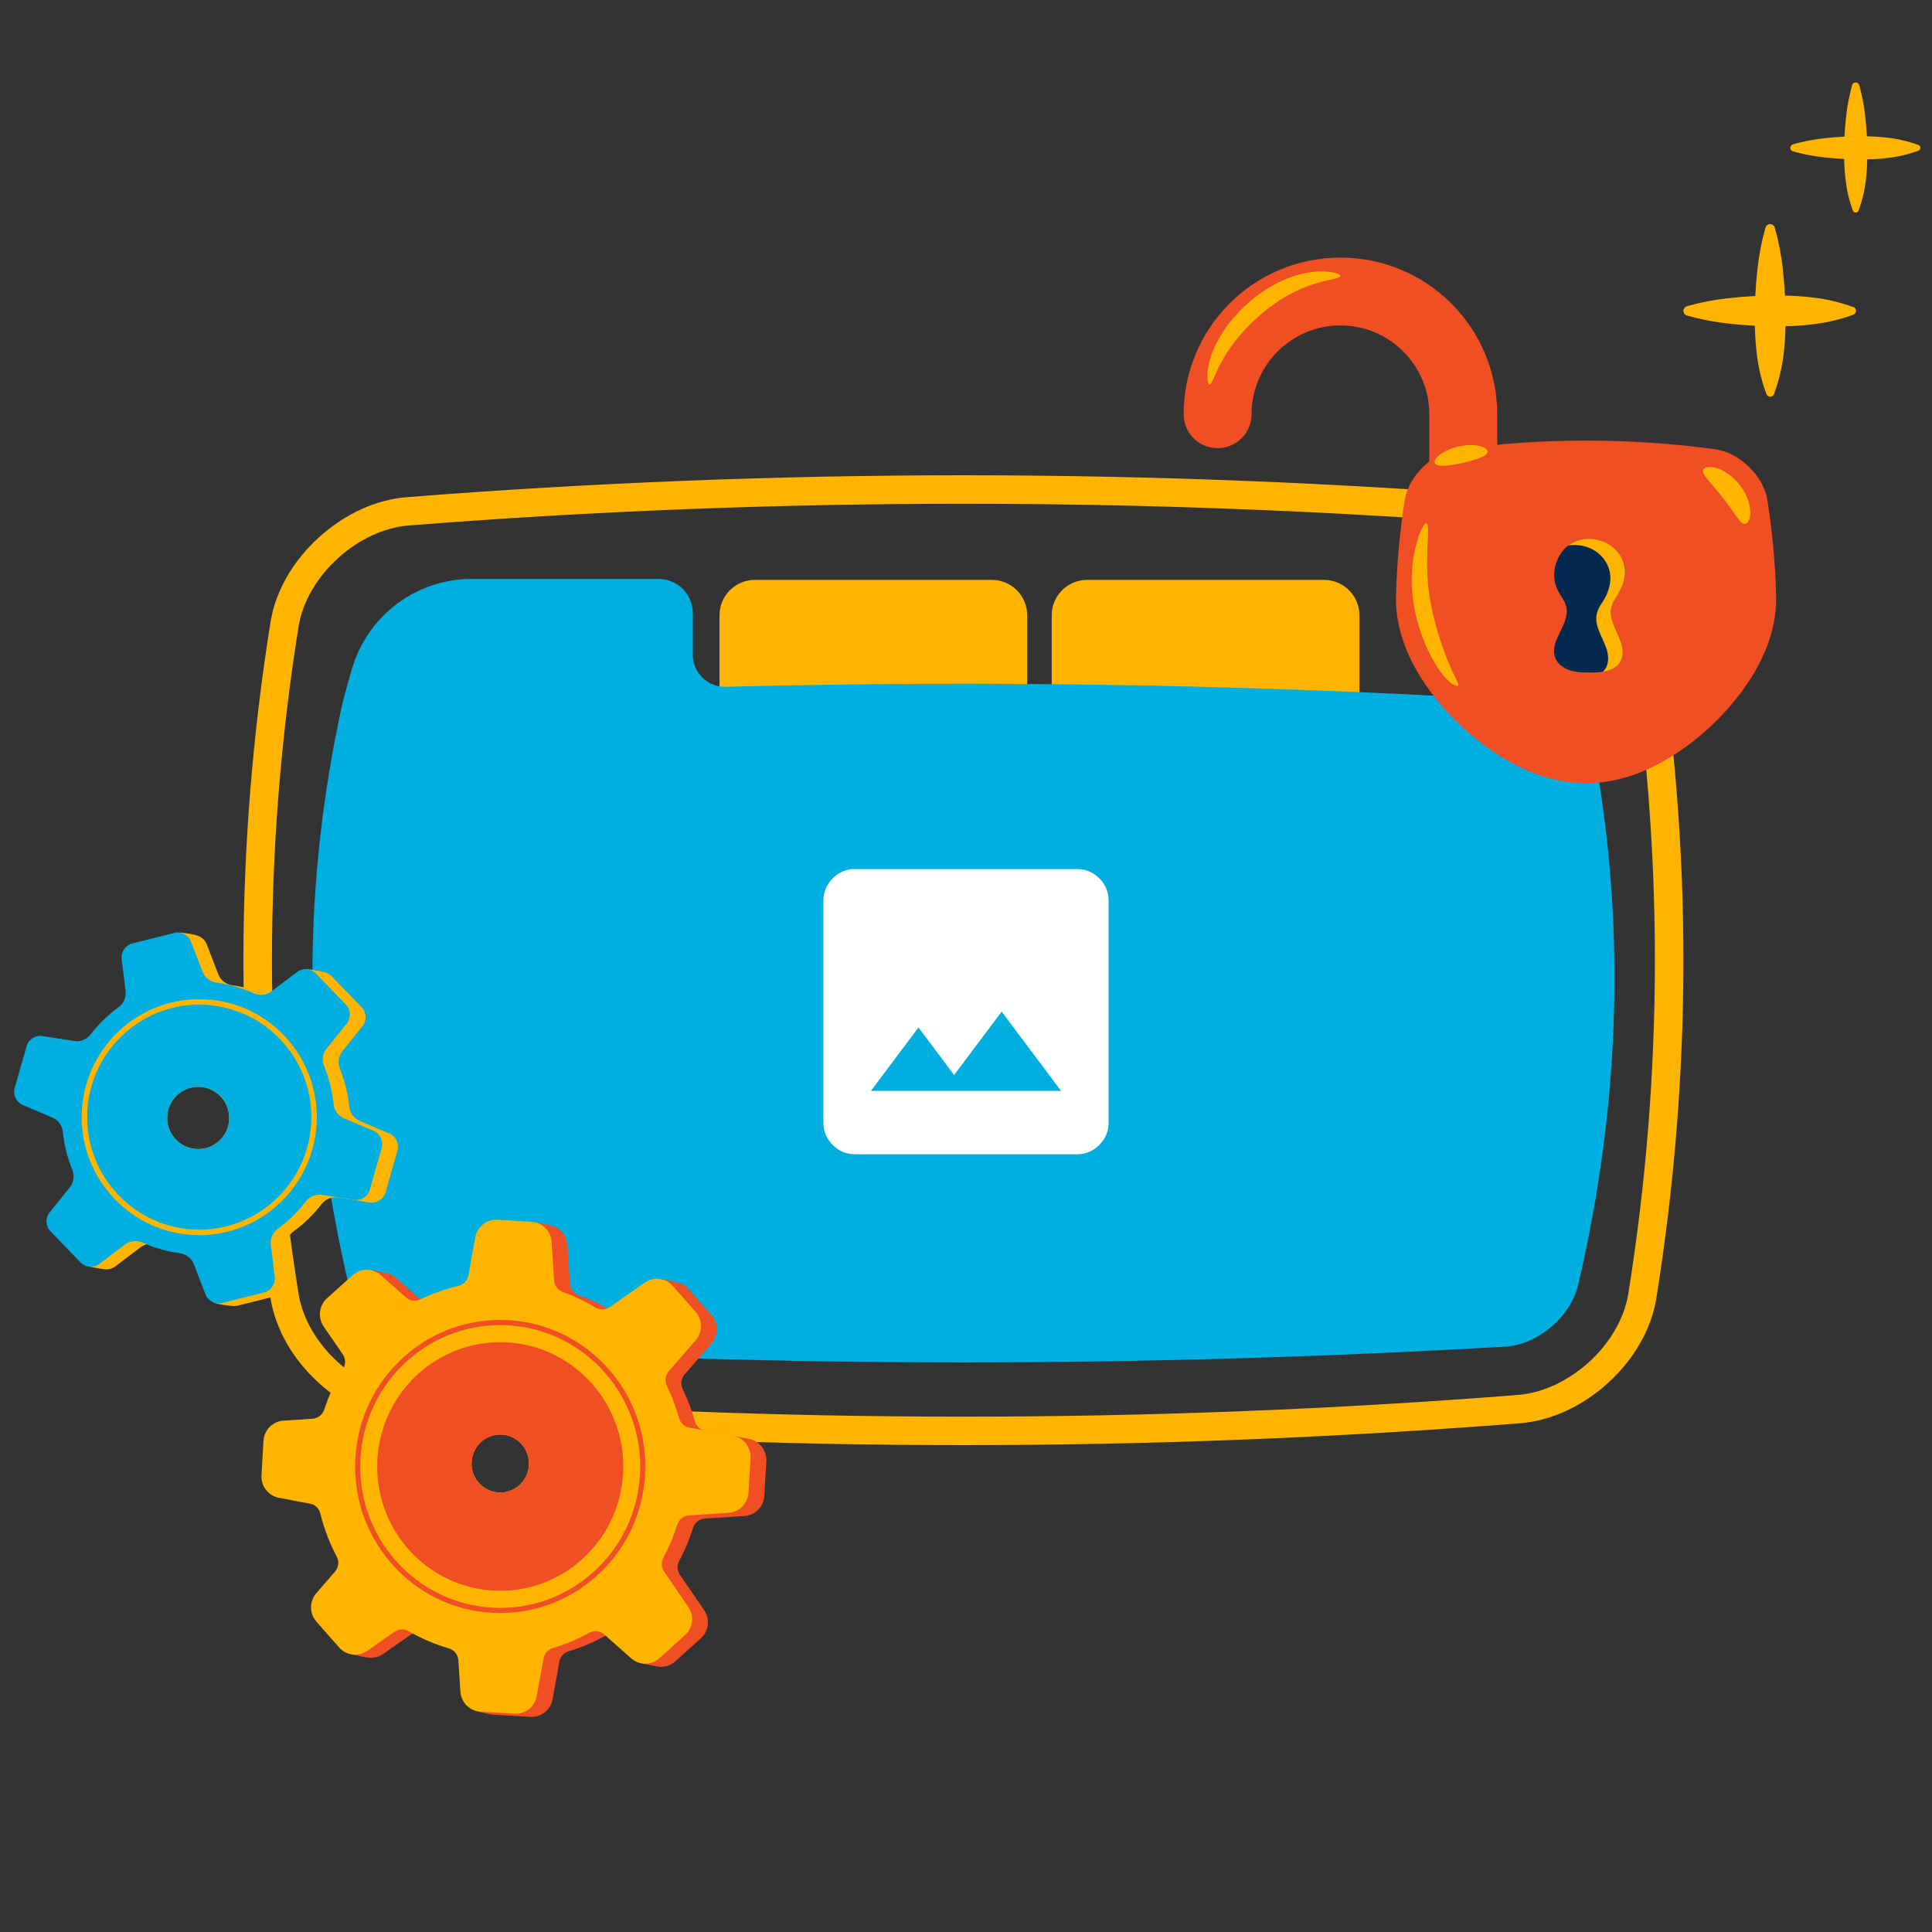 <svg width="272" height="272" viewBox="0 0 272 272" fill="none" xmlns="http://www.w3.org/2000/svg">
<rect x="0" y="0" width="272" height="272" fill="#333333" stroke="none"/>
<g clip-path="url(#clip0_20_1297)">
<path d="M144.616 99.292H101.298V86.624C101.298 83.871 103.531 81.64 106.286 81.64H139.628C142.383 81.64 144.616 83.871 144.616 86.624V99.292Z" fill="#FFB400"/>
<path d="M191.386 99.292H148.067V86.624C148.067 83.871 150.301 81.64 153.056 81.64H186.397C189.152 81.64 191.386 83.871 191.386 86.624V99.292Z" fill="#FFB400"/>
<path d="M135.637 203.456C109.621 203.456 83.238 202.418 57.222 200.371C52.885 200.011 48.502 197.994 44.873 194.691C41.218 191.363 38.812 187.16 38.097 182.855L38.095 182.845C35.558 167.033 34.272 150.997 34.272 135.184C34.272 119.371 35.558 103.335 38.095 87.523L38.097 87.512C38.812 83.208 41.218 79.005 44.873 75.677C48.502 72.374 52.884 70.357 57.214 69.998C83.238 67.95 109.621 66.912 135.637 66.912C161.654 66.912 188.036 67.95 214.053 69.997C218.39 70.357 222.773 72.374 226.401 75.677C230.056 79.005 232.463 83.208 233.178 87.512L233.179 87.523C235.716 103.335 237.003 119.371 237.003 135.184C237.003 150.997 235.716 167.033 233.179 182.845L233.178 182.856C232.463 187.16 230.056 191.363 226.401 194.691C222.773 197.994 218.39 200.011 214.061 200.37L214.052 200.371C188.036 202.418 161.654 203.456 135.637 203.456ZM42.043 182.207C43.223 189.296 50.321 195.79 57.544 196.389C83.449 198.427 109.545 199.446 135.635 199.446C161.729 199.446 187.822 198.427 213.734 196.388C220.956 195.787 228.051 189.295 229.232 182.208C234.237 151.006 234.238 119.365 229.232 88.163C228.052 81.073 220.954 74.578 213.73 73.98C187.825 71.941 161.73 70.922 135.64 70.922C109.543 70.922 83.451 71.941 57.536 73.98C50.321 74.578 43.223 81.072 42.043 88.161C37.037 119.363 37.037 151.005 42.043 182.207Z" fill="#FFB400"/>
<path d="M224.976 108.989C224.038 103.235 219.219 98.912 213.394 98.567C176.32 96.369 139.245 95.745 102.171 96.691C99.63 96.756 97.536 94.717 97.536 92.178V86.312C97.536 83.659 95.384 81.508 92.728 81.508H66.4C58.616 81.508 51.771 86.636 49.574 94.096C49.059 95.845 48.575 97.586 48.18 99.177C42.197 126.309 42.695 153.551 49.09 180.9C50.173 185.452 54.807 189.312 59.327 189.585C110.2 192.545 161.074 192.545 211.948 189.585C216.468 189.312 221.101 185.452 222.184 180.9C227.809 156.846 228.872 132.875 224.976 108.989Z" fill="#00AEE0"/>
<path d="M210.561 79.126C209.332 78.852 206.849 82.581 206.934 83.087C207.019 83.593 209.805 85.282 209.637 85.956C209.468 86.631 207.021 88.316 207.064 88.864C207.106 89.413 209.936 92.408 210.738 92.535C211.54 92.662 213.058 89.711 213.48 89.796C213.902 89.88 215.887 92.876 216.647 92.623C217.407 92.37 220.528 89.589 220.359 88.914C220.19 88.24 217.15 86.298 217.36 85.919C217.571 85.539 220.313 83.306 220.271 82.842C220.228 82.378 217.314 79.382 216.723 79.298C216.132 79.213 214.066 82.121 213.517 81.995C212.969 81.868 211.321 79.295 210.561 79.126Z" fill="#10294C"/>
<mask id="mask0_20_1297" style="mask-type:alpha" maskUnits="userSpaceOnUse" x="109" y="115" width="54" height="55">
<rect x="109.228" y="115.654" width="53.543" height="53.543" fill="#D9D9D9"/>
</mask>
<g mask="url(#mask0_20_1297)">
<path d="M120.383 162.504C119.156 162.504 118.106 162.067 117.232 161.193C116.358 160.319 115.921 159.269 115.921 158.042V126.808C115.921 125.581 116.358 124.531 117.232 123.657C118.106 122.783 119.156 122.346 120.383 122.346H151.617C152.844 122.346 153.894 122.783 154.768 123.657C155.642 124.531 156.079 125.581 156.079 126.808V158.042C156.079 159.269 155.642 160.319 154.768 161.193C153.894 162.067 152.844 162.504 151.617 162.504H120.383ZM122.614 153.58H149.386L141.02 142.425L134.327 151.349L129.307 144.656L122.614 153.58Z" fill="white"/>
</g>
</g>
<g clip-path="url(#clip1_20_1297)">
<path d="M206.007 82.294C203.368 82.294 201.228 80.156 201.228 77.519V58.317C201.228 51.424 195.615 45.816 188.716 45.816C181.817 45.816 176.204 51.424 176.204 58.317C176.204 60.954 174.064 63.091 171.425 63.091C168.785 63.091 166.645 60.954 166.645 58.317C166.645 55.342 167.229 52.454 168.382 49.732C169.493 47.106 171.084 44.748 173.11 42.725C175.135 40.702 177.495 39.112 180.123 38.002C182.848 36.85 185.738 36.267 188.716 36.267C191.693 36.267 194.584 36.85 197.308 38.002C199.937 39.112 202.297 40.702 204.322 42.725C206.347 44.748 207.938 47.106 209.05 49.732C210.202 52.454 210.786 55.342 210.786 58.317V77.519C210.786 80.156 208.647 82.294 206.007 82.294Z" fill="#F04E23"/>
<path d="M223.298 110.25C216.679 110.309 210.27 106.632 205.142 101.679C200.084 96.662 196.307 90.369 196.549 83.737C196.658 79.251 197.073 74.765 197.794 70.279C198.36 66.966 201.709 63.742 205.02 63.263C217.206 61.615 229.391 61.615 241.577 63.263C244.888 63.742 248.236 66.966 248.802 70.279C249.523 74.765 249.938 79.251 250.048 83.737C250.29 90.369 246.513 96.662 241.454 101.679C236.327 106.632 229.918 110.309 223.298 110.25Z" fill="#F04E23"/>
<path d="M227.904 77.898C226.437 75.854 223.322 75.224 221.175 76.537C219.028 77.851 218.173 80.909 219.329 83.144C219.723 83.905 220.316 84.581 220.514 85.415C221.091 87.855 218.069 90.219 218.941 92.57C219.274 93.468 220.132 94.09 221.045 94.38C221.959 94.67 222.934 94.678 223.893 94.682C225.46 94.69 227.32 94.543 228.119 93.195C228.677 92.255 228.483 91.047 228.071 90.034C227.188 87.863 226.03 86.324 227.473 84.2C228.779 82.276 229.406 79.991 227.904 77.898Z" fill="#04294F"/>
<path d="M226.065 94.068C226.622 93.128 226.428 91.919 226.016 90.907C225.134 88.736 223.976 87.197 225.418 85.072C226.725 83.149 227.351 80.863 225.849 78.77C224.735 77.218 222.671 76.483 220.802 76.793C220.921 76.702 221.045 76.616 221.175 76.537C223.321 75.224 226.437 75.854 227.904 77.898C229.406 79.991 228.779 82.276 227.473 84.2C226.03 86.324 227.188 87.863 228.071 90.034C228.483 91.047 228.677 92.255 228.119 93.195C227.611 94.052 226.674 94.424 225.656 94.579C225.811 94.431 225.949 94.262 226.065 94.068Z" fill="#FFB400"/>
<path d="M188.716 38.846C188.71 38.928 188.614 39.005 188.44 39.076C188.354 39.111 188.248 39.145 188.124 39.178C188.062 39.194 187.995 39.209 187.924 39.226C187.854 39.246 187.779 39.265 187.699 39.285C187.541 39.324 187.366 39.36 187.176 39.399C186.987 39.448 186.782 39.496 186.563 39.544C186.454 39.565 186.342 39.601 186.227 39.63C186.111 39.66 185.993 39.691 185.87 39.722C185.748 39.75 185.624 39.792 185.497 39.829C185.369 39.866 185.239 39.905 185.106 39.944C185.039 39.962 184.972 39.987 184.905 40.01C184.837 40.033 184.769 40.056 184.7 40.079C184.631 40.102 184.562 40.126 184.492 40.149C184.422 40.173 184.35 40.194 184.28 40.223C184.138 40.277 183.994 40.332 183.847 40.388C183.774 40.416 183.7 40.442 183.626 40.472C183.552 40.504 183.478 40.536 183.403 40.568C183.254 40.632 183.102 40.696 182.948 40.762C182.796 40.834 182.641 40.907 182.485 40.98C182.407 41.018 182.327 41.052 182.249 41.093C182.171 41.133 182.093 41.174 182.014 41.215C181.935 41.256 181.855 41.297 181.775 41.339C181.695 41.38 181.614 41.42 181.535 41.467C181.376 41.556 181.214 41.647 181.051 41.739C180.969 41.783 180.889 41.834 180.809 41.884C180.728 41.933 180.647 41.983 180.565 42.033C180.483 42.083 180.401 42.133 180.318 42.183C180.237 42.235 180.156 42.291 180.074 42.344C179.912 42.453 179.744 42.558 179.581 42.672C178.923 43.125 178.265 43.635 177.615 44.175C176.318 45.278 175.18 46.447 174.25 47.584C174.016 47.868 173.798 48.152 173.588 48.43C173.383 48.711 173.184 48.984 173.003 49.256C172.819 49.526 172.652 49.792 172.491 50.05C172.414 50.18 172.336 50.307 172.263 50.433C172.192 50.56 172.117 50.682 172.052 50.805C171.513 51.779 171.151 52.616 170.889 53.206C170.625 53.797 170.44 54.139 170.272 54.121C170.113 54.104 169.984 53.72 169.978 53.022C169.97 52.325 170.108 51.316 170.503 50.133C170.55 49.985 170.608 49.837 170.663 49.683C170.719 49.53 170.783 49.377 170.847 49.219C170.98 48.907 171.125 48.584 171.293 48.26C171.456 47.932 171.642 47.604 171.84 47.269C172.041 46.937 172.256 46.599 172.491 46.264C173.427 44.918 174.635 43.576 176.07 42.356C176.798 41.75 177.537 41.2 178.291 40.722C178.478 40.601 178.671 40.491 178.859 40.378C178.953 40.322 179.046 40.265 179.141 40.212C179.237 40.16 179.332 40.109 179.427 40.058C179.522 40.008 179.616 39.957 179.71 39.907C179.804 39.857 179.897 39.807 179.994 39.763C180.184 39.673 180.373 39.584 180.559 39.496C180.651 39.451 180.747 39.413 180.841 39.374C180.935 39.335 181.029 39.296 181.121 39.258C181.214 39.22 181.307 39.182 181.398 39.145C181.49 39.108 181.584 39.078 181.676 39.044C181.861 38.98 182.043 38.917 182.222 38.854C182.403 38.798 182.584 38.748 182.76 38.697C182.848 38.672 182.935 38.647 183.022 38.623C183.109 38.599 183.197 38.581 183.283 38.561C183.456 38.522 183.626 38.484 183.792 38.447C183.875 38.427 183.959 38.416 184.041 38.402C184.124 38.389 184.205 38.375 184.286 38.362C184.367 38.349 184.446 38.337 184.525 38.325C184.604 38.313 184.681 38.299 184.759 38.293C184.915 38.278 185.066 38.264 185.214 38.25C185.362 38.237 185.504 38.222 185.645 38.221C185.785 38.218 185.922 38.215 186.054 38.213C186.186 38.212 186.312 38.207 186.436 38.216C186.683 38.229 186.912 38.245 187.121 38.263C187.331 38.291 187.522 38.324 187.692 38.356C187.777 38.372 187.857 38.389 187.932 38.406C188.007 38.425 188.076 38.448 188.141 38.468C188.27 38.511 188.377 38.553 188.464 38.595C188.636 38.68 188.721 38.764 188.716 38.846Z" fill="#FFB400"/>
<path d="M205.28 96.507C205.227 96.57 205.112 96.575 204.933 96.519C204.843 96.491 204.745 96.443 204.629 96.381C204.57 96.35 204.514 96.312 204.451 96.272C204.39 96.23 204.322 96.187 204.258 96.135C203.724 95.736 203.075 95.031 202.441 94.075C202.123 93.598 201.804 93.061 201.495 92.47C201.184 91.875 200.883 91.233 200.598 90.541C200.028 89.159 199.518 87.58 199.178 85.876C199 85.025 198.886 84.172 198.817 83.351C198.779 82.939 198.766 82.534 198.751 82.137C198.748 81.74 198.743 81.352 198.761 80.973C198.769 80.595 198.801 80.227 198.827 79.871C198.843 79.693 198.864 79.518 198.883 79.346C198.893 79.26 198.903 79.175 198.913 79.09C198.923 79.006 198.937 78.922 198.948 78.84C198.974 78.674 198.999 78.512 199.023 78.353C199.048 78.194 199.08 78.039 199.109 77.887C199.139 77.735 199.166 77.586 199.198 77.441C199.232 77.297 199.265 77.156 199.298 77.019C199.565 75.92 199.878 75.062 200.152 74.489C200.43 73.917 200.665 73.627 200.824 73.667C200.985 73.707 201.055 74.073 201.058 74.693C201.067 75.314 201.014 76.191 200.969 77.258C200.964 77.391 200.958 77.527 200.952 77.666C200.946 77.806 200.945 77.948 200.94 78.093C200.937 78.237 200.929 78.385 200.928 78.535C200.926 78.684 200.924 78.837 200.923 78.992C200.922 79.07 200.919 79.148 200.92 79.227C200.921 79.305 200.921 79.385 200.922 79.465C200.923 79.624 200.924 79.786 200.925 79.951C200.937 80.279 200.939 80.617 200.961 80.962C200.973 81.307 201.005 81.659 201.029 82.019C201.065 82.377 201.095 82.744 201.145 83.115C201.238 83.858 201.355 84.621 201.519 85.404C201.832 86.975 202.241 88.452 202.665 89.786C202.876 90.452 203.093 91.084 203.304 91.666C203.517 92.251 203.728 92.79 203.928 93.276C204.328 94.25 204.698 95.004 204.964 95.531C205.227 96.059 205.388 96.375 205.28 96.507Z" fill="#FFB400"/>
<path d="M245.65 73.765C245.547 73.769 245.445 73.738 245.343 73.681C245.293 73.652 245.242 73.616 245.193 73.575C245.144 73.533 245.093 73.486 245.041 73.434C244.842 73.225 244.628 72.938 244.393 72.604C244.163 72.279 243.89 71.892 243.586 71.462C243.431 71.252 243.269 71.031 243.1 70.803C242.927 70.576 242.748 70.34 242.565 70.1C242.375 69.862 242.19 69.631 242.011 69.408C241.829 69.186 241.653 68.973 241.486 68.77C241.145 68.367 240.838 68.004 240.58 67.698C240.319 67.387 240.1 67.116 239.947 66.874C239.873 66.749 239.814 66.639 239.781 66.526C239.748 66.415 239.74 66.308 239.766 66.208C239.792 66.109 239.852 66.022 239.948 65.949C240.043 65.877 240.177 65.814 240.34 65.782C240.67 65.708 241.133 65.731 241.658 65.885C242.181 66.039 242.759 66.323 243.322 66.725C243.602 66.927 243.881 67.157 244.148 67.414C244.415 67.672 244.67 67.952 244.918 68.264C245.161 68.58 245.372 68.896 245.558 69.219C245.743 69.543 245.898 69.872 246.026 70.195C246.277 70.846 246.408 71.477 246.421 72.02C246.435 72.563 246.346 73.008 246.196 73.306C246.161 73.381 246.121 73.446 246.078 73.503C246.035 73.56 245.99 73.607 245.944 73.645C245.852 73.721 245.753 73.761 245.65 73.765Z" fill="#FFB400"/>
<path d="M209.428 63.583C209.423 63.915 208.999 64.198 208.365 64.457C208.046 64.585 207.673 64.711 207.258 64.832C206.844 64.953 206.385 65.072 205.9 65.18C205.415 65.29 204.944 65.381 204.513 65.447C204.081 65.513 203.688 65.555 203.347 65.57C203.006 65.584 202.718 65.571 202.493 65.521C202.267 65.47 202.102 65.383 202.023 65.237C201.946 65.093 201.967 64.9 202.091 64.683C202.214 64.466 202.439 64.225 202.745 63.993C203.05 63.761 203.437 63.537 203.882 63.341C204.328 63.144 204.829 62.977 205.374 62.853C205.919 62.731 206.45 62.667 206.942 62.656C207.433 62.647 207.88 62.689 208.252 62.773C208.624 62.857 208.921 62.978 209.122 63.119C209.323 63.26 209.429 63.418 209.428 63.583Z" fill="#FFB400"/>
</g>
<g clip-path="url(#clip2_20_1297)">
<path d="M54.803 159.58L50.658 157.817C49.834 157.467 49.272 156.692 49.18 155.799C49.087 154.898 48.929 153.993 48.703 153.088C48.477 152.184 48.191 151.311 47.849 150.472C47.51 149.641 47.641 148.692 48.203 147.993L51.029 144.476C51.667 143.682 51.616 142.534 50.908 141.801L46.69 137.429C46.449 137.18 46.158 137.007 45.847 136.909C45.829 136.902 45.811 136.895 45.791 136.89C45.785 136.889 45.78 136.888 45.775 136.886C45.751 136.88 45.727 136.875 45.704 136.869C45.043 136.709 43.684 136.453 43.097 136.444L43.181 137.864L40.435 139.944C39.72 140.486 38.769 140.587 37.952 140.219C36.292 139.471 34.521 138.958 32.69 138.709C31.804 138.588 31.052 137.999 30.73 137.162L29.11 132.95C28.891 132.382 28.441 131.965 27.904 131.773C27.426 131.527 25.936 131.33 25.27 131.285L24.197 132.221C24.197 132.221 24.177 132.28 24.147 132.37L20.859 133.198C19.872 133.446 19.225 134.394 19.35 135.406L19.901 139.887C20.011 140.777 19.625 141.654 18.901 142.179C17.403 143.266 16.083 144.557 14.971 146.003C14.423 146.714 13.538 147.075 12.653 146.936L8.203 146.238C7.199 146.081 6.234 146.7 5.955 147.681L4.292 153.533C4.013 154.515 4.507 155.551 5.443 155.949L9.588 157.711C10.412 158.062 10.974 158.836 11.066 159.73C11.159 160.631 11.317 161.536 11.543 162.441C11.769 163.345 12.056 164.218 12.397 165.056C12.736 165.888 12.605 166.837 12.043 167.536L9.217 171.053C8.579 171.847 8.631 172.995 9.338 173.728L12.614 177.123V178.336C13.172 178.422 14.173 178.667 14.842 178.708C14.848 178.709 14.854 178.709 14.86 178.709C14.876 178.71 14.894 178.712 14.91 178.712C14.921 178.713 14.932 178.712 14.944 178.712C15.388 178.725 15.838 178.594 16.217 178.307L19.811 175.584C20.526 175.043 21.477 174.942 22.294 175.31C23.954 176.057 25.725 176.571 27.557 176.82C28.442 176.94 29.194 177.53 29.516 178.367L30.936 182.057C30.826 182.057 30.753 182.057 30.745 182.057C30.708 182.057 29.535 183.055 30.039 183.352C30.543 183.649 32.409 183.852 32.927 183.872C32.927 183.872 32.928 183.871 32.928 183.87C33.118 183.878 33.313 183.86 33.506 183.811L39.387 182.331C40.374 182.083 41.021 181.135 40.897 180.122L40.345 175.641C40.236 174.751 40.621 173.875 41.345 173.35C42.843 172.263 44.163 170.971 45.275 169.526C45.823 168.815 46.708 168.454 47.593 168.592L52.043 169.29C53.048 169.448 54.012 168.829 54.291 167.848L55.954 161.996C56.233 161.014 55.739 159.978 54.803 159.58ZM27.903 161.774C25.492 161.774 23.538 159.813 23.538 157.393C23.538 154.973 25.492 153.012 27.903 153.012C30.314 153.012 32.269 154.973 32.269 157.393C32.269 159.813 30.314 161.774 27.903 161.774Z" fill="#FFB400"/>
<path d="M52.583 159.208L48.438 157.446C47.614 157.096 47.052 156.321 46.96 155.428C46.867 154.527 46.71 153.621 46.484 152.717C46.258 151.812 45.971 150.94 45.629 150.101C45.29 149.27 45.422 148.321 45.983 147.622L48.809 144.105C49.448 143.31 49.396 142.163 48.688 141.43L44.47 137.058C43.763 136.325 42.622 136.236 41.81 136.85L38.215 139.573C37.501 140.114 36.55 140.215 35.733 139.848C34.072 139.1 32.301 138.587 30.47 138.338C29.584 138.217 28.832 137.627 28.51 136.791L26.89 132.579C26.523 131.627 25.507 131.098 24.521 131.346L18.639 132.827C17.653 133.075 17.005 134.022 17.13 135.035L17.681 139.516C17.791 140.406 17.405 141.282 16.681 141.808C15.184 142.895 13.864 144.186 12.751 145.631C12.204 146.343 11.318 146.704 10.433 146.565L5.984 145.867C4.979 145.71 4.015 146.328 3.736 147.31L2.072 153.162C1.793 154.143 2.287 155.18 3.223 155.578L7.369 157.34C8.193 157.69 8.755 158.465 8.847 159.358C8.94 160.259 9.097 161.165 9.323 162.069C9.549 162.974 9.836 163.847 10.178 164.685C10.517 165.516 10.385 166.466 9.824 167.164L6.998 170.681C6.359 171.476 6.411 172.623 7.118 173.356L11.337 177.728C12.044 178.462 13.185 178.55 13.997 177.936L17.592 175.213C18.306 174.672 19.257 174.571 20.074 174.939C21.735 175.686 23.506 176.2 25.337 176.449C26.223 176.569 26.975 177.159 27.297 177.995L28.917 182.207C29.284 183.159 30.3 183.688 31.286 183.44L37.168 181.959C38.154 181.711 38.801 180.764 38.677 179.751L38.125 175.27C38.016 174.38 38.401 173.504 39.126 172.978C40.623 171.891 41.943 170.6 43.056 169.155C43.603 168.443 44.489 168.082 45.374 168.221L49.823 168.919C50.828 169.077 51.792 168.458 52.071 167.476L53.735 161.624C54.014 160.643 53.52 159.607 52.583 159.208ZM27.903 161.774C25.492 161.774 23.538 159.813 23.538 157.393C23.538 154.973 25.492 153.012 27.903 153.012C30.314 153.012 32.269 154.973 32.269 157.393C32.269 159.813 30.314 161.774 27.903 161.774Z" fill="#00AEE0"/>
<path d="M28.062 173.895C27.742 173.895 27.42 173.886 27.096 173.867C17.984 173.338 10.999 165.468 11.526 156.323C12.052 147.178 19.895 140.168 29.007 140.697C33.421 140.953 37.471 142.919 40.412 146.232C43.353 149.546 44.832 153.81 44.577 158.24C44.069 167.06 36.756 173.895 28.062 173.895ZM28.041 141.445C19.753 141.445 12.782 147.959 12.298 156.368C11.796 165.086 18.454 172.588 27.141 173.092C27.449 173.11 27.757 173.119 28.061 173.119C36.35 173.119 43.321 166.604 43.805 158.195C44.048 153.972 42.638 149.907 39.835 146.748C37.031 143.589 33.17 141.715 28.962 141.471C28.654 141.453 28.346 141.445 28.041 141.445Z" fill="#FFB400"/>
</g>
<g clip-path="url(#clip3_20_1297)">
<path d="M105.433 202.57L99.283 201.436C98.581 201.306 98.017 200.781 97.825 200.087C97.391 198.515 96.816 197 96.113 195.556C95.783 194.878 95.894 194.066 96.387 193.498L100.172 189.141C101.171 187.992 101.164 186.271 100.157 185.13L96.953 181.495C96.603 181.099 96.171 180.816 95.704 180.651C95.704 180.651 95.704 180.651 95.703 180.651C95.351 180.5 93.427 180.084 92.725 180.045C92.725 180.045 92.021 181.433 92.027 181.445C92.028 181.448 92.066 181.524 92.122 181.637L88.073 184.465C87.471 184.885 86.683 184.907 86.056 184.527C84.615 183.657 83.082 182.921 81.473 182.34C80.773 182.087 80.285 181.442 80.237 180.693L79.888 175.281C79.812 174.102 79.073 173.111 78.044 172.68C78.043 172.68 78.042 172.679 78.041 172.679C78.04 172.678 78.038 172.678 78.038 172.678C77.941 172.637 77.842 172.602 77.741 172.572C77.017 172.346 75.956 172.207 75.256 172.062L75.076 172.338L72.258 172.174C70.747 172.085 69.408 173.149 69.136 174.653L68.172 179.989C68.039 180.725 67.484 181.311 66.762 181.48C64.895 181.917 63.101 182.557 61.405 183.378C60.733 183.704 59.934 183.595 59.373 183.098L55.841 179.967C55.433 179.605 54.951 179.375 54.45 179.274C53.569 179.037 52.766 178.864 51.916 178.783C51.459 178.739 51.478 179.507 51.594 180.229L48.271 183.219C47.141 184.236 46.938 185.945 47.799 187.203L50.483 191.124C50.907 191.744 50.919 192.557 50.524 193.196C49.429 194.961 48.535 196.869 47.874 198.891C47.636 199.621 46.987 200.135 46.227 200.185L42.119 200.456C40.608 200.555 39.408 201.776 39.32 203.303L39.042 208.162C38.955 209.688 40.008 211.041 41.497 211.316L45.848 212.118C46.569 212.251 47.143 212.799 47.319 213.518C47.843 215.657 48.626 217.698 49.636 219.602C50 220.288 49.897 221.131 49.389 221.716L46.758 224.744C45.76 225.893 45.766 227.614 46.773 228.756L49.738 232.118C49.598 232.223 49.489 232.305 49.489 232.305L49.559 232.927C50.086 233.021 51.129 233.294 51.836 233.379C51.865 233.383 51.894 233.386 51.923 233.389C51.932 233.39 51.942 233.391 51.95 233.392C51.954 233.392 51.956 233.392 51.959 233.393C52.633 233.451 53.328 233.282 53.922 232.867L57.767 230.182C58.357 229.77 59.127 229.741 59.75 230.1C61.519 231.118 63.421 231.936 65.426 232.518C66.177 232.736 66.708 233.411 66.758 234.197L67.043 238.605C67.082 239.213 67.298 239.771 67.639 240.228L67.216 240.931C67.757 241.087 68.835 241.371 69.63 241.418C69.658 241.419 69.685 241.419 69.711 241.418C69.761 241.424 69.811 241.428 69.862 241.431L74.672 241.712C76.183 241.8 77.523 240.737 77.795 239.233L78.751 233.941C78.877 233.245 79.379 232.679 80.05 232.479C81.844 231.946 83.56 231.222 85.175 230.329C85.863 229.949 86.712 230.038 87.301 230.56L90.698 233.571C90.468 233.866 90.24 234.163 90.24 234.163C90.592 234.208 91.819 234.468 92.332 234.578C92.407 234.597 92.483 234.614 92.559 234.627C92.56 234.627 92.561 234.627 92.561 234.627L92.561 234.627C93.434 234.777 94.358 234.536 95.061 233.903L98.659 230.666C99.79 229.649 99.992 227.941 99.131 226.683L95.73 221.713C95.331 221.13 95.293 220.37 95.628 219.746C96.417 218.278 97.073 216.723 97.579 215.097C97.807 214.362 98.466 213.847 99.227 213.797L104.812 213.43C106.322 213.33 107.523 212.109 107.61 210.582L107.888 205.724C107.976 204.197 106.923 202.844 105.433 202.57ZM70.427 210.135C68.192 210.135 66.381 208.305 66.381 206.048C66.381 203.791 68.192 201.961 70.427 201.961C72.662 201.961 74.473 203.791 74.473 206.048C74.473 208.305 72.662 210.135 70.427 210.135Z" fill="#F04E23"/>
<path d="M103.206 202.124L97.056 200.99C96.353 200.86 95.789 200.335 95.598 199.641C95.164 198.069 94.588 196.553 93.886 195.11C93.555 194.432 93.666 193.619 94.16 193.051L97.945 188.695C98.943 187.546 98.937 185.825 97.93 184.683L94.725 181.049C93.719 179.907 92.027 179.703 90.782 180.572L85.846 184.019C85.244 184.439 84.456 184.46 83.829 184.081C82.388 183.211 80.855 182.475 79.246 181.894C78.546 181.641 78.058 180.996 78.01 180.246L77.66 174.835C77.562 173.309 76.353 172.097 74.842 172.008L70.031 171.728C68.52 171.639 67.181 172.703 66.909 174.207L65.945 179.543C65.812 180.279 65.257 180.865 64.535 181.034C62.668 181.471 60.874 182.111 59.178 182.932C58.506 183.258 57.707 183.149 57.146 182.652L53.614 179.521C52.476 178.513 50.773 178.519 49.642 179.536L46.044 182.773C44.914 183.79 44.711 185.499 45.572 186.757L48.256 190.678C48.68 191.298 48.693 192.111 48.297 192.75C47.202 194.515 46.308 196.423 45.647 198.445C45.409 199.175 44.76 199.689 44.001 199.739L39.892 200.01C38.381 200.109 37.181 201.33 37.093 202.857L36.816 207.716C36.728 209.242 37.781 210.595 39.27 210.87L43.621 211.672C44.342 211.805 44.916 212.353 45.092 213.072C45.616 215.211 46.399 217.252 47.409 219.156C47.773 219.842 47.67 220.685 47.162 221.27L44.532 224.298C43.533 225.447 43.539 227.168 44.546 228.31L47.751 231.944C48.758 233.086 50.45 233.291 51.695 232.421L55.54 229.736C56.13 229.324 56.9 229.295 57.523 229.653C59.292 230.672 61.194 231.489 63.199 232.072C63.949 232.29 64.481 232.964 64.531 233.751L64.816 238.159C64.914 239.685 66.124 240.897 67.635 240.985L72.445 241.266C73.956 241.354 75.296 240.291 75.567 238.786L76.524 233.495C76.65 232.799 77.152 232.233 77.823 232.033C79.617 231.499 81.333 230.775 82.948 229.883C83.636 229.503 84.485 229.592 85.074 230.114L88.862 233.472C90 234.48 91.704 234.474 92.834 233.457L96.432 230.22C97.563 229.203 97.765 227.494 96.904 226.237L93.503 221.267C93.104 220.683 93.066 219.923 93.401 219.3C94.19 217.831 94.846 216.277 95.352 214.651C95.58 213.915 96.239 213.401 97 213.351L102.585 212.983C104.095 212.884 105.296 211.663 105.383 210.136L105.661 205.277C105.749 203.751 104.696 202.398 103.206 202.124ZM70.427 210.134C68.192 210.134 66.381 208.305 66.381 206.048C66.381 203.79 68.192 201.961 70.427 201.961C72.662 201.961 74.473 203.79 74.473 206.048C74.473 208.305 72.662 210.134 70.427 210.134Z" fill="#FFB400"/>
<path d="M71.426 188.997C61.876 188.439 53.686 195.807 53.135 205.454C52.583 215.1 59.877 223.372 69.428 223.93C78.978 224.487 87.168 217.119 87.72 207.473C88.272 197.826 80.977 189.554 71.426 188.997ZM70.427 210.135C68.192 210.135 66.381 208.305 66.381 206.048C66.381 203.791 68.192 201.961 70.427 201.961C72.662 201.961 74.473 203.791 74.473 206.048C74.473 208.305 72.662 210.135 70.427 210.135Z" fill="#F04E23"/>
<path d="M70.454 227.096C70.053 227.096 69.652 227.084 69.249 227.061C63.802 226.743 58.803 224.301 55.174 220.186C51.545 216.071 49.72 210.775 50.035 205.273C50.35 199.771 52.767 194.723 56.841 191.057C60.915 187.392 66.159 185.548 71.606 185.866C77.052 186.184 82.051 188.625 85.68 192.741C89.309 196.856 91.134 202.152 90.819 207.654C90.504 213.155 88.087 218.204 84.013 221.869C80.24 225.264 75.465 227.096 70.454 227.096ZM70.415 186.555C60.062 186.555 51.355 194.744 50.75 205.315C50.447 210.623 52.208 215.734 55.709 219.705C59.211 223.675 64.034 226.031 69.29 226.338C74.546 226.644 79.605 224.866 83.537 221.329C87.468 217.792 89.8 212.921 90.104 207.612C90.731 196.653 82.414 187.222 71.564 186.588C71.18 186.566 70.795 186.555 70.415 186.555Z" fill="#F04E23"/>
</g>
<g clip-path="url(#clip4_20_1297)">
<path d="M260.933 43.248C259.045 42.541 257.075 42.077 255.069 41.868C253.819 41.721 252.562 41.637 251.303 41.616C251.236 40.385 251.14 39.154 250.999 37.908C250.788 35.927 250.412 33.967 249.872 32.049C249.841 31.937 249.781 31.836 249.7 31.754C249.618 31.672 249.516 31.612 249.405 31.581C249.232 31.529 249.045 31.548 248.886 31.634C248.726 31.719 248.607 31.865 248.555 32.038L248.553 32.049C248.013 33.967 247.636 35.927 247.426 37.908C247.285 39.161 247.181 40.423 247.122 41.675C245.869 41.735 244.608 41.839 243.356 41.98C241.375 42.19 239.416 42.568 237.499 43.107C237.39 43.144 237.291 43.205 237.21 43.286C237.129 43.367 237.068 43.467 237.032 43.575C237.006 43.661 236.997 43.751 237.006 43.84C237.015 43.93 237.042 44.016 237.084 44.095C237.126 44.174 237.184 44.244 237.253 44.3C237.323 44.357 237.403 44.4 237.489 44.425L237.499 44.428C239.416 44.968 241.375 45.345 243.356 45.556C244.586 45.697 245.817 45.793 247.062 45.86C247.083 47.119 247.167 48.377 247.314 49.628C247.523 51.633 247.987 53.605 248.694 55.493C248.722 55.566 248.765 55.631 248.819 55.686C248.874 55.741 248.94 55.784 249.012 55.812C249.153 55.866 249.309 55.863 249.448 55.804C249.586 55.744 249.696 55.633 249.753 55.493C250.454 53.602 250.917 51.632 251.133 49.627C251.281 48.395 251.347 47.164 251.377 45.918C252.616 45.91 253.854 45.828 255.084 45.673C257.088 45.458 259.058 44.994 260.948 44.294C261.053 44.248 261.142 44.173 261.205 44.078C261.268 43.982 261.301 43.87 261.301 43.756C261.301 43.642 261.268 43.53 261.205 43.434C261.142 43.339 261.053 43.264 260.948 43.218L260.933 43.248Z" fill="#FFB400"/>
</g>
<g clip-path="url(#clip5_20_1297)">
<path d="M270.091 20.421C268.667 19.888 267.182 19.539 265.671 19.381C264.728 19.27 263.781 19.207 262.832 19.191C262.782 18.263 262.709 17.335 262.603 16.396C262.444 14.903 262.16 13.425 261.754 11.98C261.73 11.896 261.685 11.819 261.623 11.758C261.562 11.696 261.485 11.651 261.401 11.627C261.271 11.588 261.13 11.602 261.01 11.667C260.89 11.732 260.8 11.841 260.761 11.972L260.759 11.98C260.352 13.425 260.068 14.903 259.909 16.396C259.803 17.341 259.725 18.292 259.68 19.236C258.736 19.281 257.786 19.359 256.842 19.465C255.349 19.624 253.872 19.908 252.427 20.315C252.345 20.342 252.271 20.389 252.21 20.45C252.149 20.511 252.103 20.586 252.075 20.668C252.056 20.733 252.049 20.8 252.056 20.868C252.063 20.935 252.083 21 252.115 21.059C252.147 21.119 252.19 21.172 252.242 21.214C252.295 21.257 252.355 21.289 252.42 21.308L252.427 21.311C253.872 21.717 255.349 22.002 256.842 22.16C257.769 22.267 258.697 22.339 259.636 22.39C259.651 23.339 259.715 24.287 259.826 25.23C259.983 26.741 260.332 28.227 260.865 29.651C260.886 29.705 260.919 29.755 260.96 29.796C261.001 29.837 261.051 29.87 261.105 29.891C261.211 29.932 261.329 29.93 261.433 29.885C261.538 29.84 261.621 29.756 261.664 29.651C262.192 28.225 262.541 26.74 262.703 25.229C262.815 24.301 262.865 23.373 262.888 22.433C263.822 22.427 264.755 22.366 265.682 22.249C267.192 22.087 268.677 21.737 270.102 21.209C270.181 21.175 270.248 21.119 270.295 21.047C270.343 20.974 270.368 20.89 270.368 20.804C270.368 20.718 270.343 20.634 270.295 20.562C270.248 20.49 270.181 20.433 270.102 20.399L270.091 20.421Z" fill="#FFB400"/>
</g>
<defs>
<clipPath id="clip0_20_1297">
<rect width="202.731" height="136.544" fill="white" transform="translate(34.272 66.912)"/>
</clipPath>
<clipPath id="clip1_20_1297">
<rect width="83.413" height="73.984" fill="white" transform="translate(166.645 36.267)"/>
</clipPath>
<clipPath id="clip2_20_1297">
<rect width="54.037" height="52.587" fill="white" transform="translate(1.995 131.285)"/>
</clipPath>
<clipPath id="clip3_20_1297">
<rect width="71.083" height="69.995" fill="white" transform="translate(36.811 171.723)"/>
</clipPath>
<clipPath id="clip4_20_1297">
<rect width="24.299" height="24.299" fill="white" transform="translate(237.003 31.552)"/>
</clipPath>
<clipPath id="clip5_20_1297">
<rect width="18.315" height="18.315" fill="white" transform="translate(252.053 11.605)"/>
</clipPath>
</defs>
</svg>

